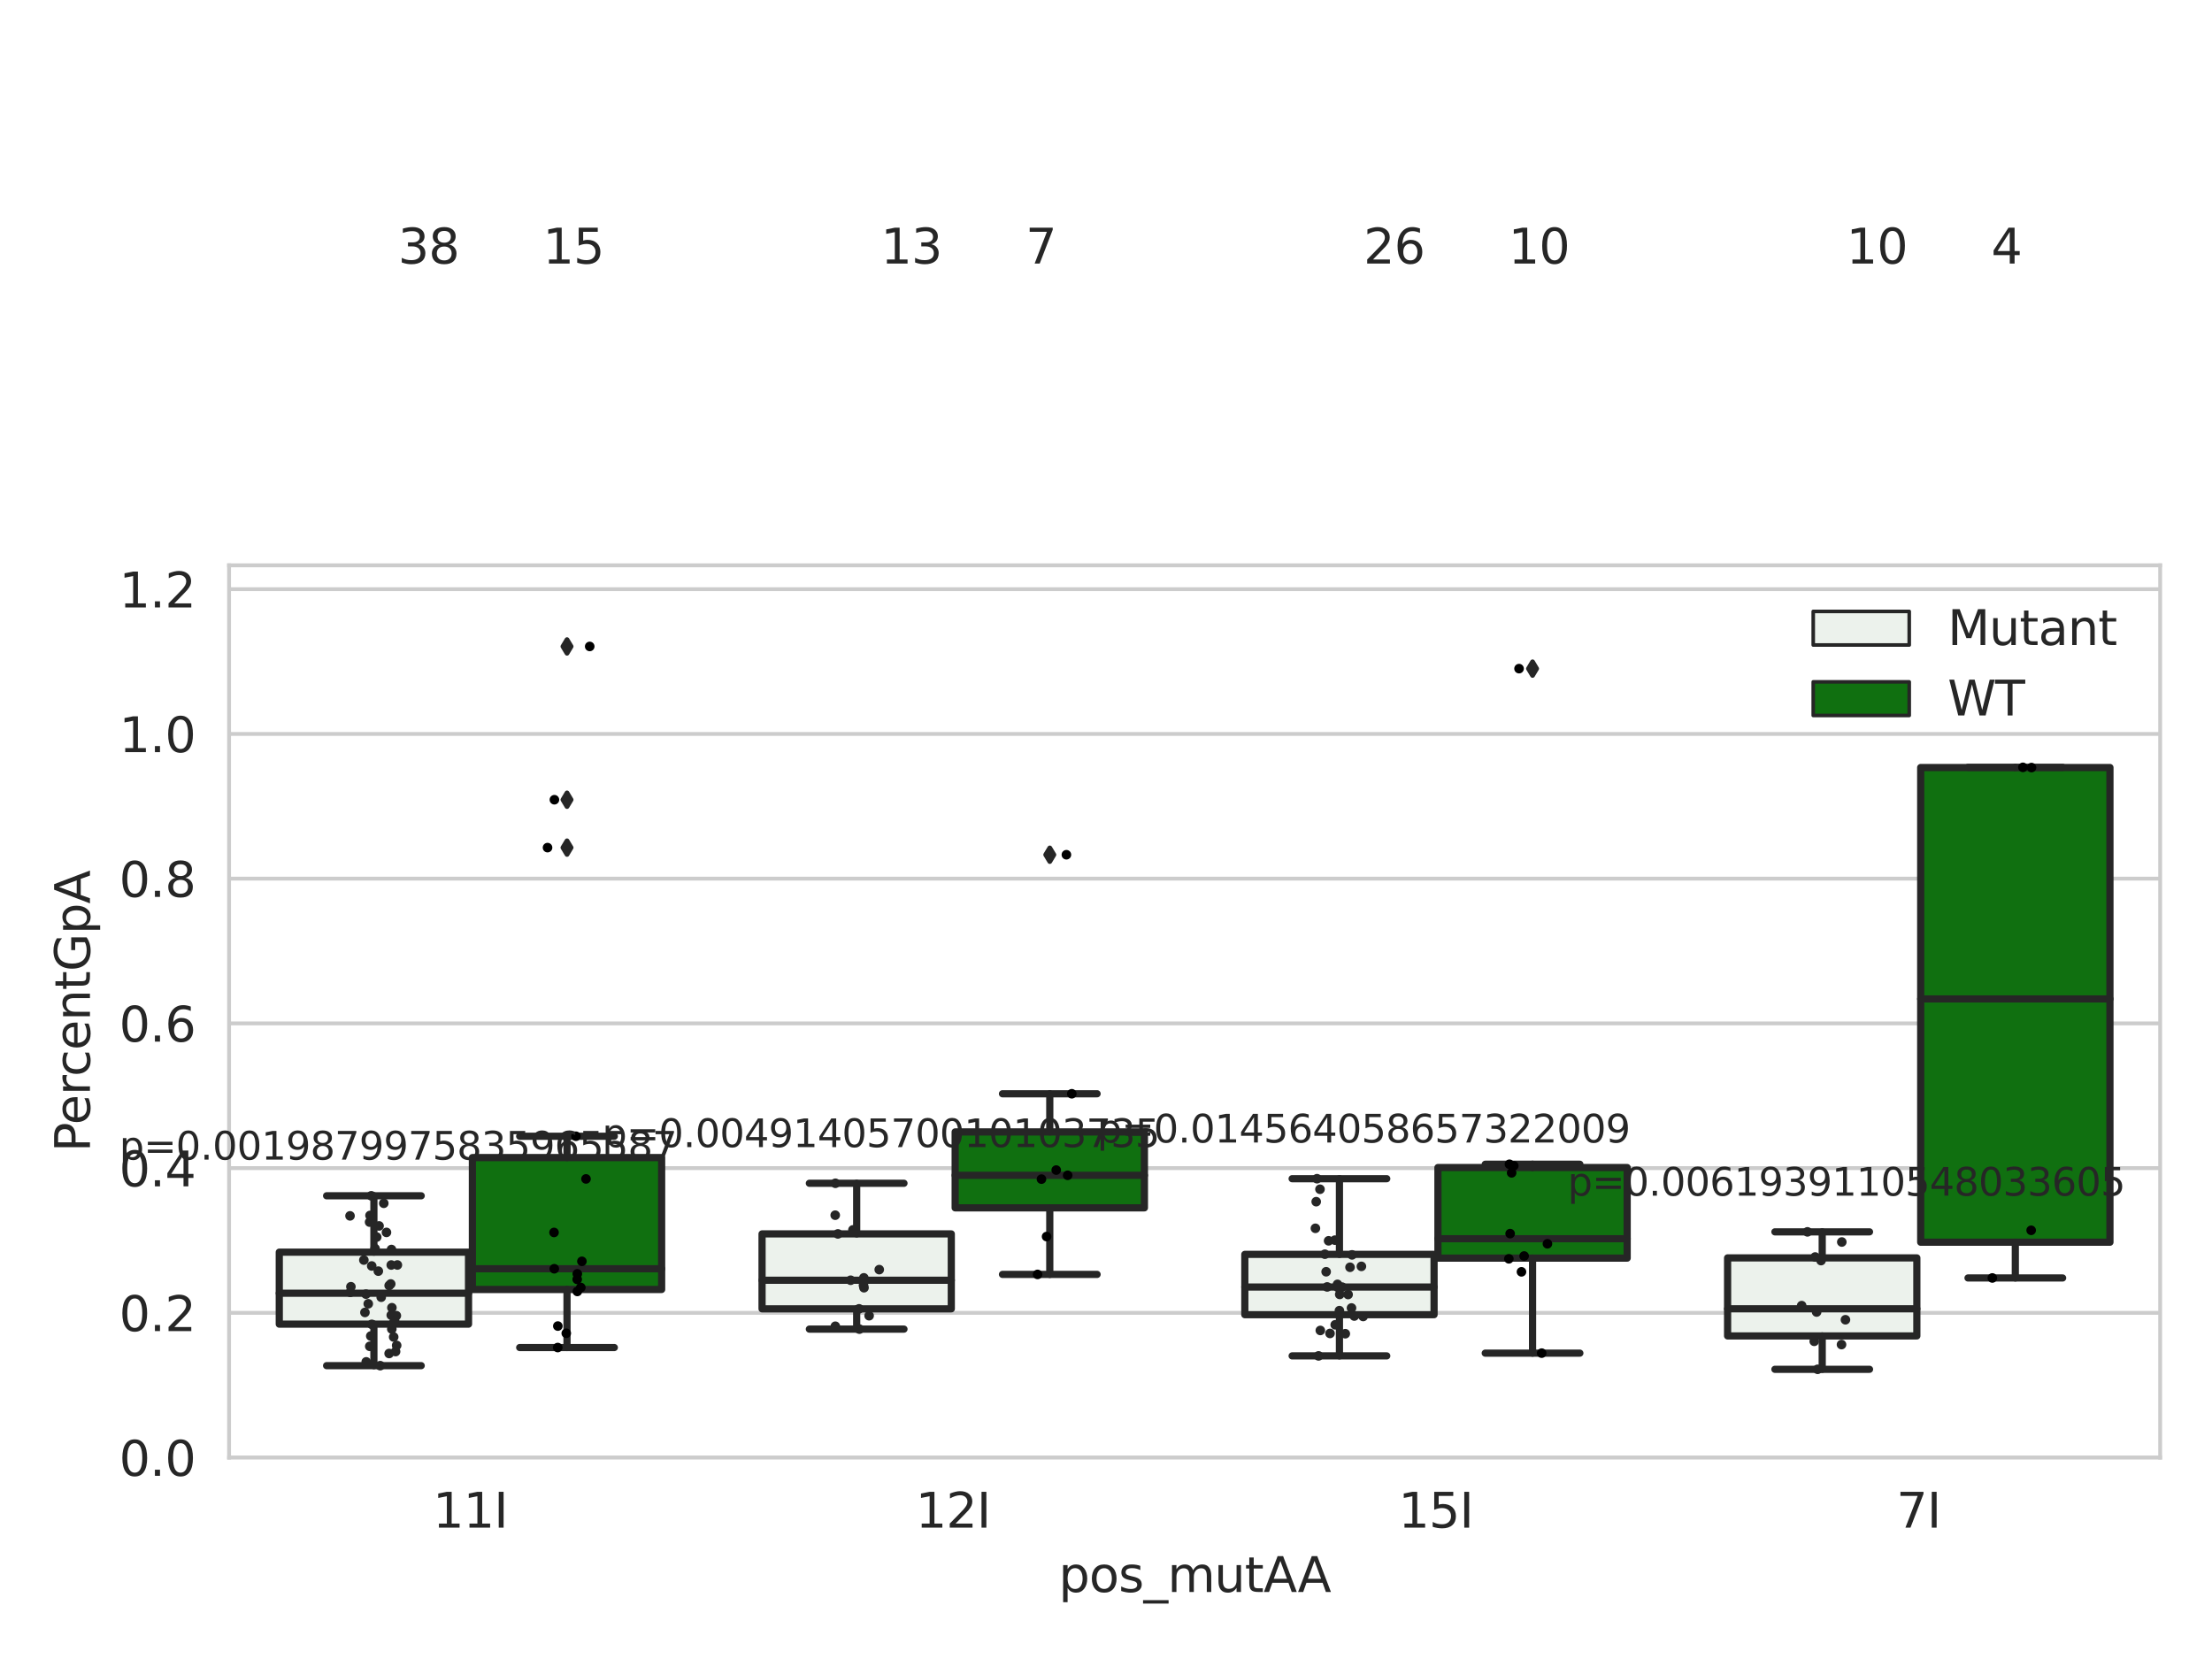 <?xml version="1.0" encoding="utf-8" standalone="no"?>
<!DOCTYPE svg PUBLIC "-//W3C//DTD SVG 1.1//EN"
  "http://www.w3.org/Graphics/SVG/1.1/DTD/svg11.dtd">
<svg xmlns:xlink="http://www.w3.org/1999/xlink" width="460.8pt" height="345.6pt" viewBox="0 0 460.8 345.6" xmlns="http://www.w3.org/2000/svg" version="1.1">
 <defs>
  <style type="text/css">*{stroke-linejoin: round; stroke-linecap: butt}</style>
 </defs>
 <g id="figure_1">
  <g id="patch_1">
   <path d="M 0 345.6 
L 460.8 345.6 
L 460.8 0 
L 0 0 
z
" style="fill: #ffffff"/>
  </g>
  <g id="axes_1">
   <g id="patch_2">
    <path d="M 47.72 303.64 
L 450 303.64 
L 450 117.769 
L 47.72 117.769 
z
" style="fill: #ffffff"/>
   </g>
   <g id="matplotlib.axis_1">
    <g id="xtick_1">
     <g id="text_1">
      <!-- 11I -->
      <g style="fill: #262626" transform="translate(90.168 318.238)scale(0.1 -0.1)">
       <defs>
        <path id="DejaVuSans-31" d="M 794 531 
L 1825 531 
L 1825 4091 
L 703 3866 
L 703 4441 
L 1819 4666 
L 2450 4666 
L 2450 531 
L 3481 531 
L 3481 0 
L 794 0 
L 794 531 
z
" transform="scale(0.016)"/>
        <path id="DejaVuSans-49" d="M 628 4666 
L 1259 4666 
L 1259 0 
L 628 0 
L 628 4666 
z
" transform="scale(0.016)"/>
       </defs>
       <use xlink:href="#DejaVuSans-31"/>
       <use xlink:href="#DejaVuSans-31" x="63.623"/>
       <use xlink:href="#DejaVuSans-49" x="127.246"/>
      </g>
     </g>
    </g>
    <g id="xtick_2">
     <g id="text_2">
      <!-- 12I -->
      <g style="fill: #262626" transform="translate(190.738 318.238)scale(0.1 -0.1)">
       <defs>
        <path id="DejaVuSans-32" d="M 1228 531 
L 3431 531 
L 3431 0 
L 469 0 
L 469 531 
Q 828 903 1448 1529 
Q 2069 2156 2228 2338 
Q 2531 2678 2651 2914 
Q 2772 3150 2772 3378 
Q 2772 3750 2511 3984 
Q 2250 4219 1831 4219 
Q 1534 4219 1204 4116 
Q 875 4013 500 3803 
L 500 4441 
Q 881 4594 1212 4672 
Q 1544 4750 1819 4750 
Q 2544 4750 2975 4387 
Q 3406 4025 3406 3419 
Q 3406 3131 3298 2873 
Q 3191 2616 2906 2266 
Q 2828 2175 2409 1742 
Q 1991 1309 1228 531 
z
" transform="scale(0.016)"/>
       </defs>
       <use xlink:href="#DejaVuSans-31"/>
       <use xlink:href="#DejaVuSans-32" x="63.623"/>
       <use xlink:href="#DejaVuSans-49" x="127.246"/>
      </g>
     </g>
    </g>
    <g id="xtick_3">
     <g id="text_3">
      <!-- 15I -->
      <g style="fill: #262626" transform="translate(291.308 318.238)scale(0.1 -0.1)">
       <defs>
        <path id="DejaVuSans-35" d="M 691 4666 
L 3169 4666 
L 3169 4134 
L 1269 4134 
L 1269 2991 
Q 1406 3038 1543 3061 
Q 1681 3084 1819 3084 
Q 2600 3084 3056 2656 
Q 3513 2228 3513 1497 
Q 3513 744 3044 326 
Q 2575 -91 1722 -91 
Q 1428 -91 1123 -41 
Q 819 9 494 109 
L 494 744 
Q 775 591 1075 516 
Q 1375 441 1709 441 
Q 2250 441 2565 725 
Q 2881 1009 2881 1497 
Q 2881 1984 2565 2268 
Q 2250 2553 1709 2553 
Q 1456 2553 1204 2497 
Q 953 2441 691 2322 
L 691 4666 
z
" transform="scale(0.016)"/>
       </defs>
       <use xlink:href="#DejaVuSans-31"/>
       <use xlink:href="#DejaVuSans-35" x="63.623"/>
       <use xlink:href="#DejaVuSans-49" x="127.246"/>
      </g>
     </g>
    </g>
    <g id="xtick_4">
     <g id="text_4">
      <!-- 7I -->
      <g style="fill: #262626" transform="translate(395.059 318.238)scale(0.1 -0.1)">
       <defs>
        <path id="DejaVuSans-37" d="M 525 4666 
L 3525 4666 
L 3525 4397 
L 1831 0 
L 1172 0 
L 2766 4134 
L 525 4134 
L 525 4666 
z
" transform="scale(0.016)"/>
       </defs>
       <use xlink:href="#DejaVuSans-37"/>
       <use xlink:href="#DejaVuSans-49" x="63.623"/>
      </g>
     </g>
    </g>
    <g id="text_5">
     <!-- pos_mutAA -->
     <g style="fill: #262626" transform="translate(220.544 331.638)scale(0.1 -0.1)">
      <defs>
       <path id="DejaVuSans-70" d="M 1159 525 
L 1159 -1331 
L 581 -1331 
L 581 3500 
L 1159 3500 
L 1159 2969 
Q 1341 3281 1617 3432 
Q 1894 3584 2278 3584 
Q 2916 3584 3314 3078 
Q 3713 2572 3713 1747 
Q 3713 922 3314 415 
Q 2916 -91 2278 -91 
Q 1894 -91 1617 61 
Q 1341 213 1159 525 
z
M 3116 1747 
Q 3116 2381 2855 2742 
Q 2594 3103 2138 3103 
Q 1681 3103 1420 2742 
Q 1159 2381 1159 1747 
Q 1159 1113 1420 752 
Q 1681 391 2138 391 
Q 2594 391 2855 752 
Q 3116 1113 3116 1747 
z
" transform="scale(0.016)"/>
       <path id="DejaVuSans-6f" d="M 1959 3097 
Q 1497 3097 1228 2736 
Q 959 2375 959 1747 
Q 959 1119 1226 758 
Q 1494 397 1959 397 
Q 2419 397 2687 759 
Q 2956 1122 2956 1747 
Q 2956 2369 2687 2733 
Q 2419 3097 1959 3097 
z
M 1959 3584 
Q 2709 3584 3137 3096 
Q 3566 2609 3566 1747 
Q 3566 888 3137 398 
Q 2709 -91 1959 -91 
Q 1206 -91 779 398 
Q 353 888 353 1747 
Q 353 2609 779 3096 
Q 1206 3584 1959 3584 
z
" transform="scale(0.016)"/>
       <path id="DejaVuSans-73" d="M 2834 3397 
L 2834 2853 
Q 2591 2978 2328 3040 
Q 2066 3103 1784 3103 
Q 1356 3103 1142 2972 
Q 928 2841 928 2578 
Q 928 2378 1081 2264 
Q 1234 2150 1697 2047 
L 1894 2003 
Q 2506 1872 2764 1633 
Q 3022 1394 3022 966 
Q 3022 478 2636 193 
Q 2250 -91 1575 -91 
Q 1294 -91 989 -36 
Q 684 19 347 128 
L 347 722 
Q 666 556 975 473 
Q 1284 391 1588 391 
Q 1994 391 2212 530 
Q 2431 669 2431 922 
Q 2431 1156 2273 1281 
Q 2116 1406 1581 1522 
L 1381 1569 
Q 847 1681 609 1914 
Q 372 2147 372 2553 
Q 372 3047 722 3315 
Q 1072 3584 1716 3584 
Q 2034 3584 2315 3537 
Q 2597 3491 2834 3397 
z
" transform="scale(0.016)"/>
       <path id="DejaVuSans-5f" d="M 3263 -1063 
L 3263 -1509 
L -63 -1509 
L -63 -1063 
L 3263 -1063 
z
" transform="scale(0.016)"/>
       <path id="DejaVuSans-6d" d="M 3328 2828 
Q 3544 3216 3844 3400 
Q 4144 3584 4550 3584 
Q 5097 3584 5394 3201 
Q 5691 2819 5691 2113 
L 5691 0 
L 5113 0 
L 5113 2094 
Q 5113 2597 4934 2840 
Q 4756 3084 4391 3084 
Q 3944 3084 3684 2787 
Q 3425 2491 3425 1978 
L 3425 0 
L 2847 0 
L 2847 2094 
Q 2847 2600 2669 2842 
Q 2491 3084 2119 3084 
Q 1678 3084 1418 2786 
Q 1159 2488 1159 1978 
L 1159 0 
L 581 0 
L 581 3500 
L 1159 3500 
L 1159 2956 
Q 1356 3278 1631 3431 
Q 1906 3584 2284 3584 
Q 2666 3584 2933 3390 
Q 3200 3197 3328 2828 
z
" transform="scale(0.016)"/>
       <path id="DejaVuSans-75" d="M 544 1381 
L 544 3500 
L 1119 3500 
L 1119 1403 
Q 1119 906 1312 657 
Q 1506 409 1894 409 
Q 2359 409 2629 706 
Q 2900 1003 2900 1516 
L 2900 3500 
L 3475 3500 
L 3475 0 
L 2900 0 
L 2900 538 
Q 2691 219 2414 64 
Q 2138 -91 1772 -91 
Q 1169 -91 856 284 
Q 544 659 544 1381 
z
M 1991 3584 
L 1991 3584 
z
" transform="scale(0.016)"/>
       <path id="DejaVuSans-74" d="M 1172 4494 
L 1172 3500 
L 2356 3500 
L 2356 3053 
L 1172 3053 
L 1172 1153 
Q 1172 725 1289 603 
Q 1406 481 1766 481 
L 2356 481 
L 2356 0 
L 1766 0 
Q 1100 0 847 248 
Q 594 497 594 1153 
L 594 3053 
L 172 3053 
L 172 3500 
L 594 3500 
L 594 4494 
L 1172 4494 
z
" transform="scale(0.016)"/>
       <path id="DejaVuSans-41" d="M 2188 4044 
L 1331 1722 
L 3047 1722 
L 2188 4044 
z
M 1831 4666 
L 2547 4666 
L 4325 0 
L 3669 0 
L 3244 1197 
L 1141 1197 
L 716 0 
L 50 0 
L 1831 4666 
z
" transform="scale(0.016)"/>
      </defs>
      <use xlink:href="#DejaVuSans-70"/>
      <use xlink:href="#DejaVuSans-6f" x="63.477"/>
      <use xlink:href="#DejaVuSans-73" x="124.658"/>
      <use xlink:href="#DejaVuSans-5f" x="176.758"/>
      <use xlink:href="#DejaVuSans-6d" x="226.758"/>
      <use xlink:href="#DejaVuSans-75" x="324.17"/>
      <use xlink:href="#DejaVuSans-74" x="387.549"/>
      <use xlink:href="#DejaVuSans-41" x="426.758"/>
      <use xlink:href="#DejaVuSans-41" x="497.916"/>
     </g>
    </g>
   </g>
   <g id="matplotlib.axis_2">
    <g id="ytick_1">
     <g id="line2d_1">
      <path d="M 47.72 303.64 
L 450 303.64 
" clip-path="url(#p5b715abd82)" style="fill: none; stroke: #cccccc; stroke-width: 0.8; stroke-linecap: round"/>
     </g>
     <g id="text_6">
      <!-- 0.0 -->
      <g style="fill: #262626" transform="translate(24.817 307.439)scale(0.1 -0.1)">
       <defs>
        <path id="DejaVuSans-30" d="M 2034 4250 
Q 1547 4250 1301 3770 
Q 1056 3291 1056 2328 
Q 1056 1369 1301 889 
Q 1547 409 2034 409 
Q 2525 409 2770 889 
Q 3016 1369 3016 2328 
Q 3016 3291 2770 3770 
Q 2525 4250 2034 4250 
z
M 2034 4750 
Q 2819 4750 3233 4129 
Q 3647 3509 3647 2328 
Q 3647 1150 3233 529 
Q 2819 -91 2034 -91 
Q 1250 -91 836 529 
Q 422 1150 422 2328 
Q 422 3509 836 4129 
Q 1250 4750 2034 4750 
z
" transform="scale(0.016)"/>
        <path id="DejaVuSans-2e" d="M 684 794 
L 1344 794 
L 1344 0 
L 684 0 
L 684 794 
z
" transform="scale(0.016)"/>
       </defs>
       <use xlink:href="#DejaVuSans-30"/>
       <use xlink:href="#DejaVuSans-2e" x="63.623"/>
       <use xlink:href="#DejaVuSans-30" x="95.41"/>
      </g>
     </g>
    </g>
    <g id="ytick_2">
     <g id="line2d_2">
      <path d="M 47.72 273.49 
L 450 273.49 
" clip-path="url(#p5b715abd82)" style="fill: none; stroke: #cccccc; stroke-width: 0.8; stroke-linecap: round"/>
     </g>
     <g id="text_7">
      <!-- 0.2 -->
      <g style="fill: #262626" transform="translate(24.817 277.289)scale(0.1 -0.1)">
       <use xlink:href="#DejaVuSans-30"/>
       <use xlink:href="#DejaVuSans-2e" x="63.623"/>
       <use xlink:href="#DejaVuSans-32" x="95.41"/>
      </g>
     </g>
    </g>
    <g id="ytick_3">
     <g id="line2d_3">
      <path d="M 47.72 243.34 
L 450 243.34 
" clip-path="url(#p5b715abd82)" style="fill: none; stroke: #cccccc; stroke-width: 0.8; stroke-linecap: round"/>
     </g>
     <g id="text_8">
      <!-- 0.4 -->
      <g style="fill: #262626" transform="translate(24.817 247.139)scale(0.1 -0.1)">
       <defs>
        <path id="DejaVuSans-34" d="M 2419 4116 
L 825 1625 
L 2419 1625 
L 2419 4116 
z
M 2253 4666 
L 3047 4666 
L 3047 1625 
L 3713 1625 
L 3713 1100 
L 3047 1100 
L 3047 0 
L 2419 0 
L 2419 1100 
L 313 1100 
L 313 1709 
L 2253 4666 
z
" transform="scale(0.016)"/>
       </defs>
       <use xlink:href="#DejaVuSans-30"/>
       <use xlink:href="#DejaVuSans-2e" x="63.623"/>
       <use xlink:href="#DejaVuSans-34" x="95.41"/>
      </g>
     </g>
    </g>
    <g id="ytick_4">
     <g id="line2d_4">
      <path d="M 47.72 213.189 
L 450 213.189 
" clip-path="url(#p5b715abd82)" style="fill: none; stroke: #cccccc; stroke-width: 0.8; stroke-linecap: round"/>
     </g>
     <g id="text_9">
      <!-- 0.6 -->
      <g style="fill: #262626" transform="translate(24.817 216.989)scale(0.1 -0.1)">
       <defs>
        <path id="DejaVuSans-36" d="M 2113 2584 
Q 1688 2584 1439 2293 
Q 1191 2003 1191 1497 
Q 1191 994 1439 701 
Q 1688 409 2113 409 
Q 2538 409 2786 701 
Q 3034 994 3034 1497 
Q 3034 2003 2786 2293 
Q 2538 2584 2113 2584 
z
M 3366 4563 
L 3366 3988 
Q 3128 4100 2886 4159 
Q 2644 4219 2406 4219 
Q 1781 4219 1451 3797 
Q 1122 3375 1075 2522 
Q 1259 2794 1537 2939 
Q 1816 3084 2150 3084 
Q 2853 3084 3261 2657 
Q 3669 2231 3669 1497 
Q 3669 778 3244 343 
Q 2819 -91 2113 -91 
Q 1303 -91 875 529 
Q 447 1150 447 2328 
Q 447 3434 972 4092 
Q 1497 4750 2381 4750 
Q 2619 4750 2861 4703 
Q 3103 4656 3366 4563 
z
" transform="scale(0.016)"/>
       </defs>
       <use xlink:href="#DejaVuSans-30"/>
       <use xlink:href="#DejaVuSans-2e" x="63.623"/>
       <use xlink:href="#DejaVuSans-36" x="95.41"/>
      </g>
     </g>
    </g>
    <g id="ytick_5">
     <g id="line2d_5">
      <path d="M 47.72 183.039 
L 450 183.039 
" clip-path="url(#p5b715abd82)" style="fill: none; stroke: #cccccc; stroke-width: 0.8; stroke-linecap: round"/>
     </g>
     <g id="text_10">
      <!-- 0.8 -->
      <g style="fill: #262626" transform="translate(24.817 186.838)scale(0.1 -0.1)">
       <defs>
        <path id="DejaVuSans-38" d="M 2034 2216 
Q 1584 2216 1326 1975 
Q 1069 1734 1069 1313 
Q 1069 891 1326 650 
Q 1584 409 2034 409 
Q 2484 409 2743 651 
Q 3003 894 3003 1313 
Q 3003 1734 2745 1975 
Q 2488 2216 2034 2216 
z
M 1403 2484 
Q 997 2584 770 2862 
Q 544 3141 544 3541 
Q 544 4100 942 4425 
Q 1341 4750 2034 4750 
Q 2731 4750 3128 4425 
Q 3525 4100 3525 3541 
Q 3525 3141 3298 2862 
Q 3072 2584 2669 2484 
Q 3125 2378 3379 2068 
Q 3634 1759 3634 1313 
Q 3634 634 3220 271 
Q 2806 -91 2034 -91 
Q 1263 -91 848 271 
Q 434 634 434 1313 
Q 434 1759 690 2068 
Q 947 2378 1403 2484 
z
M 1172 3481 
Q 1172 3119 1398 2916 
Q 1625 2713 2034 2713 
Q 2441 2713 2670 2916 
Q 2900 3119 2900 3481 
Q 2900 3844 2670 4047 
Q 2441 4250 2034 4250 
Q 1625 4250 1398 4047 
Q 1172 3844 1172 3481 
z
" transform="scale(0.016)"/>
       </defs>
       <use xlink:href="#DejaVuSans-30"/>
       <use xlink:href="#DejaVuSans-2e" x="63.623"/>
       <use xlink:href="#DejaVuSans-38" x="95.41"/>
      </g>
     </g>
    </g>
    <g id="ytick_6">
     <g id="line2d_6">
      <path d="M 47.72 152.889 
L 450 152.889 
" clip-path="url(#p5b715abd82)" style="fill: none; stroke: #cccccc; stroke-width: 0.8; stroke-linecap: round"/>
     </g>
     <g id="text_11">
      <!-- 1.0 -->
      <g style="fill: #262626" transform="translate(24.817 156.688)scale(0.1 -0.1)">
       <use xlink:href="#DejaVuSans-31"/>
       <use xlink:href="#DejaVuSans-2e" x="63.623"/>
       <use xlink:href="#DejaVuSans-30" x="95.41"/>
      </g>
     </g>
    </g>
    <g id="ytick_7">
     <g id="line2d_7">
      <path d="M 47.72 122.739 
L 450 122.739 
" clip-path="url(#p5b715abd82)" style="fill: none; stroke: #cccccc; stroke-width: 0.8; stroke-linecap: round"/>
     </g>
     <g id="text_12">
      <!-- 1.2 -->
      <g style="fill: #262626" transform="translate(24.817 126.538)scale(0.1 -0.1)">
       <use xlink:href="#DejaVuSans-31"/>
       <use xlink:href="#DejaVuSans-2e" x="63.623"/>
       <use xlink:href="#DejaVuSans-32" x="95.41"/>
      </g>
     </g>
    </g>
    <g id="text_13">
     <!-- PercentGpA -->
     <g style="fill: #262626" transform="translate(18.737 239.981)rotate(-90)scale(0.1 -0.1)">
      <defs>
       <path id="DejaVuSans-50" d="M 1259 4147 
L 1259 2394 
L 2053 2394 
Q 2494 2394 2734 2622 
Q 2975 2850 2975 3272 
Q 2975 3691 2734 3919 
Q 2494 4147 2053 4147 
L 1259 4147 
z
M 628 4666 
L 2053 4666 
Q 2838 4666 3239 4311 
Q 3641 3956 3641 3272 
Q 3641 2581 3239 2228 
Q 2838 1875 2053 1875 
L 1259 1875 
L 1259 0 
L 628 0 
L 628 4666 
z
" transform="scale(0.016)"/>
       <path id="DejaVuSans-65" d="M 3597 1894 
L 3597 1613 
L 953 1613 
Q 991 1019 1311 708 
Q 1631 397 2203 397 
Q 2534 397 2845 478 
Q 3156 559 3463 722 
L 3463 178 
Q 3153 47 2828 -22 
Q 2503 -91 2169 -91 
Q 1331 -91 842 396 
Q 353 884 353 1716 
Q 353 2575 817 3079 
Q 1281 3584 2069 3584 
Q 2775 3584 3186 3129 
Q 3597 2675 3597 1894 
z
M 3022 2063 
Q 3016 2534 2758 2815 
Q 2500 3097 2075 3097 
Q 1594 3097 1305 2825 
Q 1016 2553 972 2059 
L 3022 2063 
z
" transform="scale(0.016)"/>
       <path id="DejaVuSans-72" d="M 2631 2963 
Q 2534 3019 2420 3045 
Q 2306 3072 2169 3072 
Q 1681 3072 1420 2755 
Q 1159 2438 1159 1844 
L 1159 0 
L 581 0 
L 581 3500 
L 1159 3500 
L 1159 2956 
Q 1341 3275 1631 3429 
Q 1922 3584 2338 3584 
Q 2397 3584 2469 3576 
Q 2541 3569 2628 3553 
L 2631 2963 
z
" transform="scale(0.016)"/>
       <path id="DejaVuSans-63" d="M 3122 3366 
L 3122 2828 
Q 2878 2963 2633 3030 
Q 2388 3097 2138 3097 
Q 1578 3097 1268 2742 
Q 959 2388 959 1747 
Q 959 1106 1268 751 
Q 1578 397 2138 397 
Q 2388 397 2633 464 
Q 2878 531 3122 666 
L 3122 134 
Q 2881 22 2623 -34 
Q 2366 -91 2075 -91 
Q 1284 -91 818 406 
Q 353 903 353 1747 
Q 353 2603 823 3093 
Q 1294 3584 2113 3584 
Q 2378 3584 2631 3529 
Q 2884 3475 3122 3366 
z
" transform="scale(0.016)"/>
       <path id="DejaVuSans-6e" d="M 3513 2113 
L 3513 0 
L 2938 0 
L 2938 2094 
Q 2938 2591 2744 2837 
Q 2550 3084 2163 3084 
Q 1697 3084 1428 2787 
Q 1159 2491 1159 1978 
L 1159 0 
L 581 0 
L 581 3500 
L 1159 3500 
L 1159 2956 
Q 1366 3272 1645 3428 
Q 1925 3584 2291 3584 
Q 2894 3584 3203 3211 
Q 3513 2838 3513 2113 
z
" transform="scale(0.016)"/>
       <path id="DejaVuSans-47" d="M 3809 666 
L 3809 1919 
L 2778 1919 
L 2778 2438 
L 4434 2438 
L 4434 434 
Q 4069 175 3628 42 
Q 3188 -91 2688 -91 
Q 1594 -91 976 548 
Q 359 1188 359 2328 
Q 359 3472 976 4111 
Q 1594 4750 2688 4750 
Q 3144 4750 3555 4637 
Q 3966 4525 4313 4306 
L 4313 3634 
Q 3963 3931 3569 4081 
Q 3175 4231 2741 4231 
Q 1884 4231 1454 3753 
Q 1025 3275 1025 2328 
Q 1025 1384 1454 906 
Q 1884 428 2741 428 
Q 3075 428 3337 486 
Q 3600 544 3809 666 
z
" transform="scale(0.016)"/>
      </defs>
      <use xlink:href="#DejaVuSans-50"/>
      <use xlink:href="#DejaVuSans-65" x="56.678"/>
      <use xlink:href="#DejaVuSans-72" x="118.201"/>
      <use xlink:href="#DejaVuSans-63" x="157.064"/>
      <use xlink:href="#DejaVuSans-65" x="212.045"/>
      <use xlink:href="#DejaVuSans-6e" x="273.568"/>
      <use xlink:href="#DejaVuSans-74" x="336.947"/>
      <use xlink:href="#DejaVuSans-47" x="376.156"/>
      <use xlink:href="#DejaVuSans-70" x="453.646"/>
      <use xlink:href="#DejaVuSans-41" x="517.123"/>
     </g>
    </g>
   </g>
   <g id="patch_3">
    <path d="M 58.179 275.844 
L 97.603 275.844 
L 97.603 260.846 
L 58.179 260.846 
L 58.179 275.844 
z
" clip-path="url(#p5b715abd82)" style="fill: #ecf2ec; stroke: #262626; stroke-width: 1.5; stroke-linejoin: miter"/>
   </g>
   <g id="patch_4">
    <path d="M 98.407 268.622 
L 137.831 268.622 
L 137.831 241.145 
L 98.407 241.145 
L 98.407 268.622 
z
" clip-path="url(#p5b715abd82)" style="fill: #107010; stroke: #262626; stroke-width: 1.5; stroke-linejoin: miter"/>
   </g>
   <g id="patch_5">
    <path d="M 158.749 272.654 
L 198.173 272.654 
L 198.173 257.045 
L 158.749 257.045 
L 158.749 272.654 
z
" clip-path="url(#p5b715abd82)" style="fill: #ecf2ec; stroke: #262626; stroke-width: 1.5; stroke-linejoin: miter"/>
   </g>
   <g id="patch_6">
    <path d="M 198.977 251.616 
L 238.401 251.616 
L 238.401 235.8 
L 198.977 235.8 
L 198.977 251.616 
z
" clip-path="url(#p5b715abd82)" style="fill: #107010; stroke: #262626; stroke-width: 1.5; stroke-linejoin: miter"/>
   </g>
   <g id="patch_7">
    <path d="M 259.319 273.872 
L 298.743 273.872 
L 298.743 261.308 
L 259.319 261.308 
L 259.319 273.872 
z
" clip-path="url(#p5b715abd82)" style="fill: #ecf2ec; stroke: #262626; stroke-width: 1.5; stroke-linejoin: miter"/>
   </g>
   <g id="patch_8">
    <path d="M 299.547 262.087 
L 338.971 262.087 
L 338.971 243.219 
L 299.547 243.219 
L 299.547 262.087 
z
" clip-path="url(#p5b715abd82)" style="fill: #107010; stroke: #262626; stroke-width: 1.5; stroke-linejoin: miter"/>
   </g>
   <g id="patch_9">
    <path d="M 359.889 278.296 
L 399.313 278.296 
L 399.313 262.042 
L 359.889 262.042 
L 359.889 278.296 
z
" clip-path="url(#p5b715abd82)" style="fill: #ecf2ec; stroke: #262626; stroke-width: 1.5; stroke-linejoin: miter"/>
   </g>
   <g id="patch_10">
    <path d="M 400.117 258.777 
L 439.541 258.777 
L 439.541 159.887 
L 400.117 159.887 
L 400.117 258.777 
z
" clip-path="url(#p5b715abd82)" style="fill: #107010; stroke: #262626; stroke-width: 1.5; stroke-linejoin: miter"/>
   </g>
   <g id="patch_11">
    <path d="M 98.005 303.64 
L 98.005 303.64 
L 98.005 303.64 
L 98.005 303.64 
z
" clip-path="url(#p5b715abd82)" style="fill: #ecf2ec; stroke: #262626; stroke-width: 0.75; stroke-linejoin: miter"/>
   </g>
   <g id="patch_12">
    <path d="M 98.005 303.64 
L 98.005 303.64 
L 98.005 303.64 
L 98.005 303.64 
z
" clip-path="url(#p5b715abd82)" style="fill: #107010; stroke: #262626; stroke-width: 0.75; stroke-linejoin: miter"/>
   </g>
   <g id="PathCollection_1"/>
   <g id="PathCollection_2"/>
   <g id="line2d_8">
    <path d="M 77.891 275.844 
L 77.891 284.49 
" clip-path="url(#p5b715abd82)" style="fill: none; stroke: #262626; stroke-width: 1.5; stroke-linecap: round"/>
   </g>
   <g id="line2d_9">
    <path d="M 77.891 260.846 
L 77.891 249.105 
" clip-path="url(#p5b715abd82)" style="fill: none; stroke: #262626; stroke-width: 1.5; stroke-linecap: round"/>
   </g>
   <g id="line2d_10">
    <path d="M 68.035 284.49 
L 87.747 284.49 
" clip-path="url(#p5b715abd82)" style="fill: none; stroke: #262626; stroke-width: 1.5; stroke-linecap: round"/>
   </g>
   <g id="line2d_11">
    <path d="M 68.035 249.105 
L 87.747 249.105 
" clip-path="url(#p5b715abd82)" style="fill: none; stroke: #262626; stroke-width: 1.5; stroke-linecap: round"/>
   </g>
   <g id="line2d_12"/>
   <g id="line2d_13">
    <path d="M 118.119 268.622 
L 118.119 280.717 
" clip-path="url(#p5b715abd82)" style="fill: none; stroke: #262626; stroke-width: 1.5; stroke-linecap: round"/>
   </g>
   <g id="line2d_14">
    <path d="M 118.119 241.145 
L 118.119 236.7 
" clip-path="url(#p5b715abd82)" style="fill: none; stroke: #262626; stroke-width: 1.5; stroke-linecap: round"/>
   </g>
   <g id="line2d_15">
    <path d="M 108.263 280.717 
L 127.975 280.717 
" clip-path="url(#p5b715abd82)" style="fill: none; stroke: #262626; stroke-width: 1.5; stroke-linecap: round"/>
   </g>
   <g id="line2d_16">
    <path d="M 108.263 236.7 
L 127.975 236.7 
" clip-path="url(#p5b715abd82)" style="fill: none; stroke: #262626; stroke-width: 1.5; stroke-linecap: round"/>
   </g>
   <g id="line2d_17">
    <defs>
     <path id="ma908e74b91" d="M -0 1.414 
L 0.849 0 
L 0 -1.414 
L -0.849 -0 
z
" style="stroke: #262626; stroke-linejoin: miter"/>
    </defs>
    <g clip-path="url(#p5b715abd82)">
     <use xlink:href="#ma908e74b91" x="118.119" y="176.574" style="fill: #262626; stroke: #262626; stroke-linejoin: miter"/>
     <use xlink:href="#ma908e74b91" x="118.119" y="166.598" style="fill: #262626; stroke: #262626; stroke-linejoin: miter"/>
     <use xlink:href="#ma908e74b91" x="118.119" y="134.666" style="fill: #262626; stroke: #262626; stroke-linejoin: miter"/>
    </g>
   </g>
   <g id="line2d_18">
    <path d="M 178.461 272.654 
L 178.461 276.879 
" clip-path="url(#p5b715abd82)" style="fill: none; stroke: #262626; stroke-width: 1.5; stroke-linecap: round"/>
   </g>
   <g id="line2d_19">
    <path d="M 178.461 257.045 
L 178.461 246.498 
" clip-path="url(#p5b715abd82)" style="fill: none; stroke: #262626; stroke-width: 1.5; stroke-linecap: round"/>
   </g>
   <g id="line2d_20">
    <path d="M 168.605 276.879 
L 188.317 276.879 
" clip-path="url(#p5b715abd82)" style="fill: none; stroke: #262626; stroke-width: 1.5; stroke-linecap: round"/>
   </g>
   <g id="line2d_21">
    <path d="M 168.605 246.498 
L 188.317 246.498 
" clip-path="url(#p5b715abd82)" style="fill: none; stroke: #262626; stroke-width: 1.5; stroke-linecap: round"/>
   </g>
   <g id="line2d_22"/>
   <g id="line2d_23">
    <path d="M 218.689 251.616 
L 218.689 265.483 
" clip-path="url(#p5b715abd82)" style="fill: none; stroke: #262626; stroke-width: 1.5; stroke-linecap: round"/>
   </g>
   <g id="line2d_24">
    <path d="M 218.689 235.8 
L 218.689 227.851 
" clip-path="url(#p5b715abd82)" style="fill: none; stroke: #262626; stroke-width: 1.5; stroke-linecap: round"/>
   </g>
   <g id="line2d_25">
    <path d="M 208.833 265.483 
L 228.545 265.483 
" clip-path="url(#p5b715abd82)" style="fill: none; stroke: #262626; stroke-width: 1.5; stroke-linecap: round"/>
   </g>
   <g id="line2d_26">
    <path d="M 208.833 227.851 
L 228.545 227.851 
" clip-path="url(#p5b715abd82)" style="fill: none; stroke: #262626; stroke-width: 1.5; stroke-linecap: round"/>
   </g>
   <g id="line2d_27">
    <g clip-path="url(#p5b715abd82)">
     <use xlink:href="#ma908e74b91" x="218.689" y="178.057" style="fill: #262626; stroke: #262626; stroke-linejoin: miter"/>
    </g>
   </g>
   <g id="line2d_28">
    <path d="M 279.031 273.872 
L 279.031 282.456 
" clip-path="url(#p5b715abd82)" style="fill: none; stroke: #262626; stroke-width: 1.5; stroke-linecap: round"/>
   </g>
   <g id="line2d_29">
    <path d="M 279.031 261.308 
L 279.031 245.546 
" clip-path="url(#p5b715abd82)" style="fill: none; stroke: #262626; stroke-width: 1.5; stroke-linecap: round"/>
   </g>
   <g id="line2d_30">
    <path d="M 269.175 282.456 
L 288.887 282.456 
" clip-path="url(#p5b715abd82)" style="fill: none; stroke: #262626; stroke-width: 1.5; stroke-linecap: round"/>
   </g>
   <g id="line2d_31">
    <path d="M 269.175 245.546 
L 288.887 245.546 
" clip-path="url(#p5b715abd82)" style="fill: none; stroke: #262626; stroke-width: 1.5; stroke-linecap: round"/>
   </g>
   <g id="line2d_32"/>
   <g id="line2d_33">
    <path d="M 319.259 262.087 
L 319.259 281.883 
" clip-path="url(#p5b715abd82)" style="fill: none; stroke: #262626; stroke-width: 1.5; stroke-linecap: round"/>
   </g>
   <g id="line2d_34">
    <path d="M 319.259 243.219 
L 319.259 242.535 
" clip-path="url(#p5b715abd82)" style="fill: none; stroke: #262626; stroke-width: 1.5; stroke-linecap: round"/>
   </g>
   <g id="line2d_35">
    <path d="M 309.403 281.883 
L 329.115 281.883 
" clip-path="url(#p5b715abd82)" style="fill: none; stroke: #262626; stroke-width: 1.5; stroke-linecap: round"/>
   </g>
   <g id="line2d_36">
    <path d="M 309.403 242.535 
L 329.115 242.535 
" clip-path="url(#p5b715abd82)" style="fill: none; stroke: #262626; stroke-width: 1.5; stroke-linecap: round"/>
   </g>
   <g id="line2d_37">
    <g clip-path="url(#p5b715abd82)">
     <use xlink:href="#ma908e74b91" x="319.259" y="139.288" style="fill: #262626; stroke: #262626; stroke-linejoin: miter"/>
    </g>
   </g>
   <g id="line2d_38">
    <path d="M 379.601 278.296 
L 379.601 285.251 
" clip-path="url(#p5b715abd82)" style="fill: none; stroke: #262626; stroke-width: 1.5; stroke-linecap: round"/>
   </g>
   <g id="line2d_39">
    <path d="M 379.601 262.042 
L 379.601 256.617 
" clip-path="url(#p5b715abd82)" style="fill: none; stroke: #262626; stroke-width: 1.5; stroke-linecap: round"/>
   </g>
   <g id="line2d_40">
    <path d="M 369.745 285.251 
L 389.457 285.251 
" clip-path="url(#p5b715abd82)" style="fill: none; stroke: #262626; stroke-width: 1.5; stroke-linecap: round"/>
   </g>
   <g id="line2d_41">
    <path d="M 369.745 256.617 
L 389.457 256.617 
" clip-path="url(#p5b715abd82)" style="fill: none; stroke: #262626; stroke-width: 1.5; stroke-linecap: round"/>
   </g>
   <g id="line2d_42"/>
   <g id="line2d_43">
    <path d="M 419.829 258.777 
L 419.829 266.223 
" clip-path="url(#p5b715abd82)" style="fill: none; stroke: #262626; stroke-width: 1.5; stroke-linecap: round"/>
   </g>
   <g id="line2d_44">
    <path d="M 419.829 159.887 
L 419.829 159.852 
" clip-path="url(#p5b715abd82)" style="fill: none; stroke: #262626; stroke-width: 1.5; stroke-linecap: round"/>
   </g>
   <g id="line2d_45">
    <path d="M 409.973 266.223 
L 429.685 266.223 
" clip-path="url(#p5b715abd82)" style="fill: none; stroke: #262626; stroke-width: 1.5; stroke-linecap: round"/>
   </g>
   <g id="line2d_46">
    <path d="M 409.973 159.852 
L 429.685 159.852 
" clip-path="url(#p5b715abd82)" style="fill: none; stroke: #262626; stroke-width: 1.5; stroke-linecap: round"/>
   </g>
   <g id="line2d_47"/>
   <g id="line2d_48">
    <path d="M 58.179 269.402 
L 97.603 269.402 
" clip-path="url(#p5b715abd82)" style="fill: none; stroke: #262626; stroke-width: 1.5; stroke-linecap: round"/>
   </g>
   <g id="line2d_49">
    <path d="M 98.407 264.306 
L 137.831 264.306 
" clip-path="url(#p5b715abd82)" style="fill: none; stroke: #262626; stroke-width: 1.5; stroke-linecap: round"/>
   </g>
   <g id="line2d_50">
    <path d="M 158.749 266.698 
L 198.173 266.698 
" clip-path="url(#p5b715abd82)" style="fill: none; stroke: #262626; stroke-width: 1.5; stroke-linecap: round"/>
   </g>
   <g id="line2d_51">
    <path d="M 198.977 244.835 
L 238.401 244.835 
" clip-path="url(#p5b715abd82)" style="fill: none; stroke: #262626; stroke-width: 1.5; stroke-linecap: round"/>
   </g>
   <g id="line2d_52">
    <path d="M 259.319 268.11 
L 298.743 268.11 
" clip-path="url(#p5b715abd82)" style="fill: none; stroke: #262626; stroke-width: 1.5; stroke-linecap: round"/>
   </g>
   <g id="line2d_53">
    <path d="M 299.547 258.045 
L 338.971 258.045 
" clip-path="url(#p5b715abd82)" style="fill: none; stroke: #262626; stroke-width: 1.5; stroke-linecap: round"/>
   </g>
   <g id="line2d_54">
    <path d="M 359.889 272.65 
L 399.313 272.65 
" clip-path="url(#p5b715abd82)" style="fill: none; stroke: #262626; stroke-width: 1.5; stroke-linecap: round"/>
   </g>
   <g id="line2d_55">
    <path d="M 400.117 208.096 
L 439.541 208.096 
" clip-path="url(#p5b715abd82)" style="fill: none; stroke: #262626; stroke-width: 1.5; stroke-linecap: round"/>
   </g>
   <g id="patch_13">
    <path d="M 47.72 303.64 
L 47.72 117.769 
" style="fill: none; stroke: #cccccc; stroke-width: 0.8; stroke-linejoin: miter; stroke-linecap: square"/>
   </g>
   <g id="patch_14">
    <path d="M 450 303.64 
L 450 117.769 
" style="fill: none; stroke: #cccccc; stroke-width: 0.8; stroke-linejoin: miter; stroke-linecap: square"/>
   </g>
   <g id="patch_15">
    <path d="M 47.72 303.64 
L 450 303.64 
" style="fill: none; stroke: #cccccc; stroke-width: 0.8; stroke-linejoin: miter; stroke-linecap: square"/>
   </g>
   <g id="patch_16">
    <path d="M 47.72 117.769 
L 450 117.769 
" style="fill: none; stroke: #cccccc; stroke-width: 0.8; stroke-linejoin: miter; stroke-linecap: square"/>
   </g>
   <g id="PathCollection_3">
    <defs>
     <path id="C0_0_5f93c29c54" d="M 0 1 
C 0.265 1 0.52 0.895 0.707 0.707 
C 0.895 0.52 1 0.265 1 -0 
C 1 -0.265 0.895 -0.52 0.707 -0.707 
C 0.52 -0.895 0.265 -1 0 -1 
C -0.265 -1 -0.52 -0.895 -0.707 -0.707 
C -0.895 -0.52 -1 -0.265 -1 0 
C -1 0.265 -0.895 0.52 -0.707 0.707 
C -0.52 0.895 -0.265 1 0 1 
z
"/>
    </defs>
    <g clip-path="url(#p5b715abd82)">
     <use xlink:href="#C0_0_5f93c29c54" x="72.917" y="253.287" style="fill: #262626"/>
    </g>
    <g clip-path="url(#p5b715abd82)">
     <use xlink:href="#C0_0_5f93c29c54" x="78.966" y="255.381" style="fill: #262626"/>
    </g>
    <g clip-path="url(#p5b715abd82)">
     <use xlink:href="#C0_0_5f93c29c54" x="76.996" y="254.584" style="fill: #262626"/>
    </g>
    <g clip-path="url(#p5b715abd82)">
     <use xlink:href="#C0_0_5f93c29c54" x="76.243" y="269.591" style="fill: #262626"/>
    </g>
    <g clip-path="url(#p5b715abd82)">
     <use xlink:href="#C0_0_5f93c29c54" x="82.779" y="263.518" style="fill: #262626"/>
    </g>
    <g clip-path="url(#p5b715abd82)">
     <use xlink:href="#C0_0_5f93c29c54" x="77.436" y="263.724" style="fill: #262626"/>
    </g>
    <g clip-path="url(#p5b715abd82)">
     <use xlink:href="#C0_0_5f93c29c54" x="82.408" y="281.554" style="fill: #262626"/>
    </g>
    <g clip-path="url(#p5b715abd82)">
     <use xlink:href="#C0_0_5f93c29c54" x="78.812" y="264.802" style="fill: #262626"/>
    </g>
    <g clip-path="url(#p5b715abd82)">
     <use xlink:href="#C0_0_5f93c29c54" x="81.619" y="276.864" style="fill: #262626"/>
    </g>
    <g clip-path="url(#p5b715abd82)">
     <use xlink:href="#C0_0_5f93c29c54" x="82.566" y="274.077" style="fill: #262626"/>
    </g>
    <g clip-path="url(#p5b715abd82)">
     <use xlink:href="#C0_0_5f93c29c54" x="81.912" y="275.717" style="fill: #262626"/>
    </g>
    <g clip-path="url(#p5b715abd82)">
     <use xlink:href="#C0_0_5f93c29c54" x="81.509" y="273.974" style="fill: #262626"/>
    </g>
    <g clip-path="url(#p5b715abd82)">
     <use xlink:href="#C0_0_5f93c29c54" x="81.506" y="263.524" style="fill: #262626"/>
    </g>
    <g clip-path="url(#p5b715abd82)">
     <use xlink:href="#C0_0_5f93c29c54" x="77.029" y="280.464" style="fill: #262626"/>
    </g>
    <g clip-path="url(#p5b715abd82)">
     <use xlink:href="#C0_0_5f93c29c54" x="81.639" y="272.423" style="fill: #262626"/>
    </g>
    <g clip-path="url(#p5b715abd82)">
     <use xlink:href="#C0_0_5f93c29c54" x="73.099" y="268.047" style="fill: #262626"/>
    </g>
    <g clip-path="url(#p5b715abd82)">
     <use xlink:href="#C0_0_5f93c29c54" x="77.452" y="275.887" style="fill: #262626"/>
    </g>
    <g clip-path="url(#p5b715abd82)">
     <use xlink:href="#C0_0_5f93c29c54" x="72.976" y="269.212" style="fill: #262626"/>
    </g>
    <g clip-path="url(#p5b715abd82)">
     <use xlink:href="#C0_0_5f93c29c54" x="77.081" y="253.203" style="fill: #262626"/>
    </g>
    <g clip-path="url(#p5b715abd82)">
     <use xlink:href="#C0_0_5f93c29c54" x="82.196" y="275.12" style="fill: #262626"/>
    </g>
    <g clip-path="url(#p5b715abd82)">
     <use xlink:href="#C0_0_5f93c29c54" x="79.946" y="250.665" style="fill: #262626"/>
    </g>
    <g clip-path="url(#p5b715abd82)">
     <use xlink:href="#C0_0_5f93c29c54" x="80.509" y="256.731" style="fill: #262626"/>
    </g>
    <g clip-path="url(#p5b715abd82)">
     <use xlink:href="#C0_0_5f93c29c54" x="79.414" y="270.233" style="fill: #262626"/>
    </g>
    <g clip-path="url(#p5b715abd82)">
     <use xlink:href="#C0_0_5f93c29c54" x="82.01" y="278.523" style="fill: #262626"/>
    </g>
    <g clip-path="url(#p5b715abd82)">
     <use xlink:href="#C0_0_5f93c29c54" x="78.475" y="257.706" style="fill: #262626"/>
    </g>
    <g clip-path="url(#p5b715abd82)">
     <use xlink:href="#C0_0_5f93c29c54" x="75.799" y="262.493" style="fill: #262626"/>
    </g>
    <g clip-path="url(#p5b715abd82)">
     <use xlink:href="#C0_0_5f93c29c54" x="79.204" y="284.49" style="fill: #262626"/>
    </g>
    <g clip-path="url(#p5b715abd82)">
     <use xlink:href="#C0_0_5f93c29c54" x="81.395" y="267.473" style="fill: #262626"/>
    </g>
    <g clip-path="url(#p5b715abd82)">
     <use xlink:href="#C0_0_5f93c29c54" x="76.715" y="271.604" style="fill: #262626"/>
    </g>
    <g clip-path="url(#p5b715abd82)">
     <use xlink:href="#C0_0_5f93c29c54" x="81.064" y="281.958" style="fill: #262626"/>
    </g>
    <g clip-path="url(#p5b715abd82)">
     <use xlink:href="#C0_0_5f93c29c54" x="82.631" y="280.276" style="fill: #262626"/>
    </g>
    <g clip-path="url(#p5b715abd82)">
     <use xlink:href="#C0_0_5f93c29c54" x="77.241" y="278.319" style="fill: #262626"/>
    </g>
    <g clip-path="url(#p5b715abd82)">
     <use xlink:href="#C0_0_5f93c29c54" x="81.07" y="267.804" style="fill: #262626"/>
    </g>
    <g clip-path="url(#p5b715abd82)">
     <use xlink:href="#C0_0_5f93c29c54" x="81.552" y="260.297" style="fill: #262626"/>
    </g>
    <g clip-path="url(#p5b715abd82)">
     <use xlink:href="#C0_0_5f93c29c54" x="78.134" y="260.102" style="fill: #262626"/>
    </g>
    <g clip-path="url(#p5b715abd82)">
     <use xlink:href="#C0_0_5f93c29c54" x="76.293" y="283.7" style="fill: #262626"/>
    </g>
    <g clip-path="url(#p5b715abd82)">
     <use xlink:href="#C0_0_5f93c29c54" x="77.345" y="249.105" style="fill: #262626"/>
    </g>
    <g clip-path="url(#p5b715abd82)">
     <use xlink:href="#C0_0_5f93c29c54" x="76.025" y="273.405" style="fill: #262626"/>
    </g>
   </g>
   <g id="PathCollection_4">
    <defs>
     <path id="C1_0_91bea7b4b5" d="M 0 1 
C 0.265 1 0.52 0.895 0.707 0.707 
C 0.895 0.52 1 0.265 1 -0 
C 1 -0.265 0.895 -0.52 0.707 -0.707 
C 0.52 -0.895 0.265 -1 0 -1 
C -0.265 -1 -0.52 -0.895 -0.707 -0.707 
C -0.895 -0.52 -1 -0.265 -1 0 
C -1 0.265 -0.895 0.52 -0.707 0.707 
C -0.52 0.895 -0.265 1 0 1 
z
"/>
    </defs>
    <g clip-path="url(#p5b715abd82)">
     <use xlink:href="#C1_0_91bea7b4b5" x="120.266" y="265.361"/>
    </g>
    <g clip-path="url(#p5b715abd82)">
     <use xlink:href="#C1_0_91bea7b4b5" x="119.985" y="236.7"/>
    </g>
    <g clip-path="url(#p5b715abd82)">
     <use xlink:href="#C1_0_91bea7b4b5" x="120.271" y="269.032"/>
    </g>
    <g clip-path="url(#p5b715abd82)">
     <use xlink:href="#C1_0_91bea7b4b5" x="117.966" y="277.747"/>
    </g>
    <g clip-path="url(#p5b715abd82)">
     <use xlink:href="#C1_0_91bea7b4b5" x="122.075" y="245.591"/>
    </g>
    <g clip-path="url(#p5b715abd82)">
     <use xlink:href="#C1_0_91bea7b4b5" x="114.062" y="176.574"/>
    </g>
    <g clip-path="url(#p5b715abd82)">
     <use xlink:href="#C1_0_91bea7b4b5" x="115.493" y="166.598"/>
    </g>
    <g clip-path="url(#p5b715abd82)">
     <use xlink:href="#C1_0_91bea7b4b5" x="122.848" y="134.666"/>
    </g>
    <g clip-path="url(#p5b715abd82)">
     <use xlink:href="#C1_0_91bea7b4b5" x="116.207" y="276.243"/>
    </g>
    <g clip-path="url(#p5b715abd82)">
     <use xlink:href="#C1_0_91bea7b4b5" x="121.221" y="262.756"/>
    </g>
    <g clip-path="url(#p5b715abd82)">
     <use xlink:href="#C1_0_91bea7b4b5" x="120.243" y="266.516"/>
    </g>
    <g clip-path="url(#p5b715abd82)">
     <use xlink:href="#C1_0_91bea7b4b5" x="115.415" y="256.742"/>
    </g>
    <g clip-path="url(#p5b715abd82)">
     <use xlink:href="#C1_0_91bea7b4b5" x="116.183" y="280.717"/>
    </g>
    <g clip-path="url(#p5b715abd82)">
     <use xlink:href="#C1_0_91bea7b4b5" x="120.996" y="268.211"/>
    </g>
    <g clip-path="url(#p5b715abd82)">
     <use xlink:href="#C1_0_91bea7b4b5" x="115.466" y="264.306"/>
    </g>
   </g>
   <g id="PathCollection_5">
    <defs>
     <path id="C2_0_3a73647708" d="M 0 1 
C 0.265 1 0.52 0.895 0.707 0.707 
C 0.895 0.52 1 0.265 1 -0 
C 1 -0.265 0.895 -0.52 0.707 -0.707 
C 0.52 -0.895 0.265 -1 0 -1 
C -0.265 -1 -0.52 -0.895 -0.707 -0.707 
C -0.895 -0.52 -1 -0.265 -1 0 
C -1 0.265 -0.895 0.52 -0.707 0.707 
C -0.52 0.895 -0.265 1 0 1 
z
"/>
    </defs>
    <g clip-path="url(#p5b715abd82)">
     <use xlink:href="#C2_0_3a73647708" x="179.988" y="268.255" style="fill: #262626"/>
    </g>
    <g clip-path="url(#p5b715abd82)">
     <use xlink:href="#C2_0_3a73647708" x="179.954" y="266.2" style="fill: #262626"/>
    </g>
    <g clip-path="url(#p5b715abd82)">
     <use xlink:href="#C2_0_3a73647708" x="178.956" y="272.654" style="fill: #262626"/>
    </g>
    <g clip-path="url(#p5b715abd82)">
     <use xlink:href="#C2_0_3a73647708" x="174.029" y="246.498" style="fill: #262626"/>
    </g>
    <g clip-path="url(#p5b715abd82)">
     <use xlink:href="#C2_0_3a73647708" x="177.202" y="266.698" style="fill: #262626"/>
    </g>
    <g clip-path="url(#p5b715abd82)">
     <use xlink:href="#C2_0_3a73647708" x="174.017" y="276.282" style="fill: #262626"/>
    </g>
    <g clip-path="url(#p5b715abd82)">
     <use xlink:href="#C2_0_3a73647708" x="181.055" y="274.087" style="fill: #262626"/>
    </g>
    <g clip-path="url(#p5b715abd82)">
     <use xlink:href="#C2_0_3a73647708" x="179.03" y="276.879" style="fill: #262626"/>
    </g>
    <g clip-path="url(#p5b715abd82)">
     <use xlink:href="#C2_0_3a73647708" x="173.989" y="253.146" style="fill: #262626"/>
    </g>
    <g clip-path="url(#p5b715abd82)">
     <use xlink:href="#C2_0_3a73647708" x="179.881" y="267.77" style="fill: #262626"/>
    </g>
    <g clip-path="url(#p5b715abd82)">
     <use xlink:href="#C2_0_3a73647708" x="177.686" y="256.209" style="fill: #262626"/>
    </g>
    <g clip-path="url(#p5b715abd82)">
     <use xlink:href="#C2_0_3a73647708" x="174.551" y="257.045" style="fill: #262626"/>
    </g>
    <g clip-path="url(#p5b715abd82)">
     <use xlink:href="#C2_0_3a73647708" x="183.163" y="264.485" style="fill: #262626"/>
    </g>
   </g>
   <g id="PathCollection_6">
    <defs>
     <path id="C3_0_e753a17fd0" d="M 0 1 
C 0.265 1 0.52 0.895 0.707 0.707 
C 0.895 0.52 1 0.265 1 -0 
C 1 -0.265 0.895 -0.52 0.707 -0.707 
C 0.52 -0.895 0.265 -1 0 -1 
C -0.265 -1 -0.52 -0.895 -0.707 -0.707 
C -0.895 -0.52 -1 -0.265 -1 0 
C -1 0.265 -0.895 0.52 -0.707 0.707 
C -0.52 0.895 -0.265 1 0 1 
z
"/>
    </defs>
    <g clip-path="url(#p5b715abd82)">
     <use xlink:href="#C3_0_e753a17fd0" x="218.025" y="257.598"/>
    </g>
    <g clip-path="url(#p5b715abd82)">
     <use xlink:href="#C3_0_e753a17fd0" x="216.146" y="265.483"/>
    </g>
    <g clip-path="url(#p5b715abd82)">
     <use xlink:href="#C3_0_e753a17fd0" x="223.276" y="227.851"/>
    </g>
    <g clip-path="url(#p5b715abd82)">
     <use xlink:href="#C3_0_e753a17fd0" x="222.152" y="178.057"/>
    </g>
    <g clip-path="url(#p5b715abd82)">
     <use xlink:href="#C3_0_e753a17fd0" x="216.957" y="245.634"/>
    </g>
    <g clip-path="url(#p5b715abd82)">
     <use xlink:href="#C3_0_e753a17fd0" x="222.414" y="244.835"/>
    </g>
    <g clip-path="url(#p5b715abd82)">
     <use xlink:href="#C3_0_e753a17fd0" x="220.032" y="243.748"/>
    </g>
   </g>
   <g id="PathCollection_7">
    <defs>
     <path id="C4_0_74b779c619" d="M 0 1 
C 0.265 1 0.52 0.895 0.707 0.707 
C 0.895 0.52 1 0.265 1 -0 
C 1 -0.265 0.895 -0.52 0.707 -0.707 
C 0.52 -0.895 0.265 -1 0 -1 
C -0.265 -1 -0.52 -0.895 -0.707 -0.707 
C -0.895 -0.52 -1 -0.265 -1 0 
C -1 0.265 -0.895 0.52 -0.707 0.707 
C -0.52 0.895 -0.265 1 0 1 
z
"/>
    </defs>
    <g clip-path="url(#p5b715abd82)">
     <use xlink:href="#C4_0_74b779c619" x="276.773" y="258.483" style="fill: #262626"/>
    </g>
    <g clip-path="url(#p5b715abd82)">
     <use xlink:href="#C4_0_74b779c619" x="275.047" y="277.158" style="fill: #262626"/>
    </g>
    <g clip-path="url(#p5b715abd82)">
     <use xlink:href="#C4_0_74b779c619" x="274.977" y="247.743" style="fill: #262626"/>
    </g>
    <g clip-path="url(#p5b715abd82)">
     <use xlink:href="#C4_0_74b779c619" x="274.025" y="255.879" style="fill: #262626"/>
    </g>
    <g clip-path="url(#p5b715abd82)">
     <use xlink:href="#C4_0_74b779c619" x="283.974" y="274.245" style="fill: #262626"/>
    </g>
    <g clip-path="url(#p5b715abd82)">
     <use xlink:href="#C4_0_74b779c619" x="279.026" y="273.031" style="fill: #262626"/>
    </g>
    <g clip-path="url(#p5b715abd82)">
     <use xlink:href="#C4_0_74b779c619" x="281.544" y="272.478" style="fill: #262626"/>
    </g>
    <g clip-path="url(#p5b715abd82)">
     <use xlink:href="#C4_0_74b779c619" x="281.234" y="263.995" style="fill: #262626"/>
    </g>
    <g clip-path="url(#p5b715abd82)">
     <use xlink:href="#C4_0_74b779c619" x="276.472" y="268.09" style="fill: #262626"/>
    </g>
    <g clip-path="url(#p5b715abd82)">
     <use xlink:href="#C4_0_74b779c619" x="279.091" y="269.652" style="fill: #262626"/>
    </g>
    <g clip-path="url(#p5b715abd82)">
     <use xlink:href="#C4_0_74b779c619" x="282.124" y="274.152" style="fill: #262626"/>
    </g>
    <g clip-path="url(#p5b715abd82)">
     <use xlink:href="#C4_0_74b779c619" x="274.677" y="282.456" style="fill: #262626"/>
    </g>
    <g clip-path="url(#p5b715abd82)">
     <use xlink:href="#C4_0_74b779c619" x="278.725" y="268.19" style="fill: #262626"/>
    </g>
    <g clip-path="url(#p5b715abd82)">
     <use xlink:href="#C4_0_74b779c619" x="280.837" y="269.67" style="fill: #262626"/>
    </g>
    <g clip-path="url(#p5b715abd82)">
     <use xlink:href="#C4_0_74b779c619" x="278.085" y="258.347" style="fill: #262626"/>
    </g>
    <g clip-path="url(#p5b715abd82)">
     <use xlink:href="#C4_0_74b779c619" x="280.249" y="277.838" style="fill: #262626"/>
    </g>
    <g clip-path="url(#p5b715abd82)">
     <use xlink:href="#C4_0_74b779c619" x="276.001" y="261.273" style="fill: #262626"/>
    </g>
    <g clip-path="url(#p5b715abd82)">
     <use xlink:href="#C4_0_74b779c619" x="277.069" y="277.779" style="fill: #262626"/>
    </g>
    <g clip-path="url(#p5b715abd82)">
     <use xlink:href="#C4_0_74b779c619" x="283.605" y="263.808" style="fill: #262626"/>
    </g>
    <g clip-path="url(#p5b715abd82)">
     <use xlink:href="#C4_0_74b779c619" x="278.627" y="267.554" style="fill: #262626"/>
    </g>
    <g clip-path="url(#p5b715abd82)">
     <use xlink:href="#C4_0_74b779c619" x="274.19" y="250.331" style="fill: #262626"/>
    </g>
    <g clip-path="url(#p5b715abd82)">
     <use xlink:href="#C4_0_74b779c619" x="274.358" y="245.546" style="fill: #262626"/>
    </g>
    <g clip-path="url(#p5b715abd82)">
     <use xlink:href="#C4_0_74b779c619" x="279.59" y="268.129" style="fill: #262626"/>
    </g>
    <g clip-path="url(#p5b715abd82)">
     <use xlink:href="#C4_0_74b779c619" x="276.261" y="264.93" style="fill: #262626"/>
    </g>
    <g clip-path="url(#p5b715abd82)">
     <use xlink:href="#C4_0_74b779c619" x="278.149" y="275.979" style="fill: #262626"/>
    </g>
    <g clip-path="url(#p5b715abd82)">
     <use xlink:href="#C4_0_74b779c619" x="281.655" y="261.413" style="fill: #262626"/>
    </g>
   </g>
   <g id="PathCollection_8">
    <defs>
     <path id="C5_0_1a0a91a904" d="M 0 1 
C 0.265 1 0.52 0.895 0.707 0.707 
C 0.895 0.52 1 0.265 1 -0 
C 1 -0.265 0.895 -0.52 0.707 -0.707 
C 0.52 -0.895 0.265 -1 0 -1 
C -0.265 -1 -0.52 -0.895 -0.707 -0.707 
C -0.895 -0.52 -1 -0.265 -1 0 
C -1 0.265 -0.895 0.52 -0.707 0.707 
C -0.52 0.895 -0.265 1 0 1 
z
"/>
    </defs>
    <g clip-path="url(#p5b715abd82)">
     <use xlink:href="#C5_0_1a0a91a904" x="316.95" y="264.946"/>
    </g>
    <g clip-path="url(#p5b715abd82)">
     <use xlink:href="#C5_0_1a0a91a904" x="321.162" y="281.883"/>
    </g>
    <g clip-path="url(#p5b715abd82)">
     <use xlink:href="#C5_0_1a0a91a904" x="317.503" y="261.648"/>
    </g>
    <g clip-path="url(#p5b715abd82)">
     <use xlink:href="#C5_0_1a0a91a904" x="314.9" y="244.325"/>
    </g>
    <g clip-path="url(#p5b715abd82)">
     <use xlink:href="#C5_0_1a0a91a904" x="322.361" y="259.105"/>
    </g>
    <g clip-path="url(#p5b715abd82)">
     <use xlink:href="#C5_0_1a0a91a904" x="314.322" y="262.234"/>
    </g>
    <g clip-path="url(#p5b715abd82)">
     <use xlink:href="#C5_0_1a0a91a904" x="315.353" y="242.851"/>
    </g>
    <g clip-path="url(#p5b715abd82)">
     <use xlink:href="#C5_0_1a0a91a904" x="314.59" y="256.986"/>
    </g>
    <g clip-path="url(#p5b715abd82)">
     <use xlink:href="#C5_0_1a0a91a904" x="316.446" y="139.288"/>
    </g>
    <g clip-path="url(#p5b715abd82)">
     <use xlink:href="#C5_0_1a0a91a904" x="314.449" y="242.535"/>
    </g>
   </g>
   <g id="PathCollection_9">
    <defs>
     <path id="C6_0_56a1a69359" d="M 0 1 
C 0.265 1 0.52 0.895 0.707 0.707 
C 0.895 0.52 1 0.265 1 -0 
C 1 -0.265 0.895 -0.52 0.707 -0.707 
C 0.52 -0.895 0.265 -1 0 -1 
C -0.265 -1 -0.52 -0.895 -0.707 -0.707 
C -0.895 -0.52 -1 -0.265 -1 0 
C -1 0.265 -0.895 0.52 -0.707 0.707 
C -0.52 0.895 -0.265 1 0 1 
z
"/>
    </defs>
    <g clip-path="url(#p5b715abd82)">
     <use xlink:href="#C6_0_56a1a69359" x="375.32" y="271.985" style="fill: #262626"/>
    </g>
    <g clip-path="url(#p5b715abd82)">
     <use xlink:href="#C6_0_56a1a69359" x="377.941" y="279.419" style="fill: #262626"/>
    </g>
    <g clip-path="url(#p5b715abd82)">
     <use xlink:href="#C6_0_56a1a69359" x="384.441" y="274.928" style="fill: #262626"/>
    </g>
    <g clip-path="url(#p5b715abd82)">
     <use xlink:href="#C6_0_56a1a69359" x="379.359" y="262.601" style="fill: #262626"/>
    </g>
    <g clip-path="url(#p5b715abd82)">
     <use xlink:href="#C6_0_56a1a69359" x="378.645" y="285.251" style="fill: #262626"/>
    </g>
    <g clip-path="url(#p5b715abd82)">
     <use xlink:href="#C6_0_56a1a69359" x="383.621" y="280.1" style="fill: #262626"/>
    </g>
    <g clip-path="url(#p5b715abd82)">
     <use xlink:href="#C6_0_56a1a69359" x="376.525" y="256.617" style="fill: #262626"/>
    </g>
    <g clip-path="url(#p5b715abd82)">
     <use xlink:href="#C6_0_56a1a69359" x="383.68" y="258.733" style="fill: #262626"/>
    </g>
    <g clip-path="url(#p5b715abd82)">
     <use xlink:href="#C6_0_56a1a69359" x="378.134" y="261.856" style="fill: #262626"/>
    </g>
    <g clip-path="url(#p5b715abd82)">
     <use xlink:href="#C6_0_56a1a69359" x="378.436" y="273.316" style="fill: #262626"/>
    </g>
   </g>
   <g id="PathCollection_10">
    <defs>
     <path id="C7_0_4013eb81a2" d="M 0 1 
C 0.265 1 0.52 0.895 0.707 0.707 
C 0.895 0.52 1 0.265 1 -0 
C 1 -0.265 0.895 -0.52 0.707 -0.707 
C 0.52 -0.895 0.265 -1 0 -1 
C -0.265 -1 -0.52 -0.895 -0.707 -0.707 
C -0.895 -0.52 -1 -0.265 -1 0 
C -1 0.265 -0.895 0.52 -0.707 0.707 
C -0.52 0.895 -0.265 1 0 1 
z
"/>
    </defs>
    <g clip-path="url(#p5b715abd82)">
     <use xlink:href="#C7_0_4013eb81a2" x="423.128" y="256.295"/>
    </g>
    <g clip-path="url(#p5b715abd82)">
     <use xlink:href="#C7_0_4013eb81a2" x="423.2" y="159.898"/>
    </g>
    <g clip-path="url(#p5b715abd82)">
     <use xlink:href="#C7_0_4013eb81a2" x="415.039" y="266.223"/>
    </g>
    <g clip-path="url(#p5b715abd82)">
     <use xlink:href="#C7_0_4013eb81a2" x="421.411" y="159.852"/>
    </g>
   </g>
   <g id="text_14">
    <!-- 38 -->
    <g style="fill: #262626" transform="translate(82.919 54.901)scale(0.1 -0.1)">
     <defs>
      <path id="DejaVuSans-33" d="M 2597 2516 
Q 3050 2419 3304 2112 
Q 3559 1806 3559 1356 
Q 3559 666 3084 287 
Q 2609 -91 1734 -91 
Q 1441 -91 1130 -33 
Q 819 25 488 141 
L 488 750 
Q 750 597 1062 519 
Q 1375 441 1716 441 
Q 2309 441 2620 675 
Q 2931 909 2931 1356 
Q 2931 1769 2642 2001 
Q 2353 2234 1838 2234 
L 1294 2234 
L 1294 2753 
L 1863 2753 
Q 2328 2753 2575 2939 
Q 2822 3125 2822 3475 
Q 2822 3834 2567 4026 
Q 2313 4219 1838 4219 
Q 1578 4219 1281 4162 
Q 984 4106 628 3988 
L 628 4550 
Q 988 4650 1302 4700 
Q 1616 4750 1894 4750 
Q 2613 4750 3031 4423 
Q 3450 4097 3450 3541 
Q 3450 3153 3228 2886 
Q 3006 2619 2597 2516 
z
" transform="scale(0.016)"/>
     </defs>
     <use xlink:href="#DejaVuSans-33"/>
     <use xlink:href="#DejaVuSans-38" x="63.623"/>
    </g>
   </g>
   <g id="text_15">
    <!-- p=0.0019879975835965587 -->
    <g style="fill: #262626" transform="translate(24.857 241.568)scale(0.08 -0.08)">
     <defs>
      <path id="DejaVuSans-3d" d="M 678 2906 
L 4684 2906 
L 4684 2381 
L 678 2381 
L 678 2906 
z
M 678 1631 
L 4684 1631 
L 4684 1100 
L 678 1100 
L 678 1631 
z
" transform="scale(0.016)"/>
      <path id="DejaVuSans-39" d="M 703 97 
L 703 672 
Q 941 559 1184 500 
Q 1428 441 1663 441 
Q 2288 441 2617 861 
Q 2947 1281 2994 2138 
Q 2813 1869 2534 1725 
Q 2256 1581 1919 1581 
Q 1219 1581 811 2004 
Q 403 2428 403 3163 
Q 403 3881 828 4315 
Q 1253 4750 1959 4750 
Q 2769 4750 3195 4129 
Q 3622 3509 3622 2328 
Q 3622 1225 3098 567 
Q 2575 -91 1691 -91 
Q 1453 -91 1209 -44 
Q 966 3 703 97 
z
M 1959 2075 
Q 2384 2075 2632 2365 
Q 2881 2656 2881 3163 
Q 2881 3666 2632 3958 
Q 2384 4250 1959 4250 
Q 1534 4250 1286 3958 
Q 1038 3666 1038 3163 
Q 1038 2656 1286 2365 
Q 1534 2075 1959 2075 
z
" transform="scale(0.016)"/>
     </defs>
     <use xlink:href="#DejaVuSans-70"/>
     <use xlink:href="#DejaVuSans-3d" x="63.477"/>
     <use xlink:href="#DejaVuSans-30" x="147.266"/>
     <use xlink:href="#DejaVuSans-2e" x="210.889"/>
     <use xlink:href="#DejaVuSans-30" x="242.676"/>
     <use xlink:href="#DejaVuSans-30" x="306.299"/>
     <use xlink:href="#DejaVuSans-31" x="369.922"/>
     <use xlink:href="#DejaVuSans-39" x="433.545"/>
     <use xlink:href="#DejaVuSans-38" x="497.168"/>
     <use xlink:href="#DejaVuSans-37" x="560.791"/>
     <use xlink:href="#DejaVuSans-39" x="624.414"/>
     <use xlink:href="#DejaVuSans-39" x="688.037"/>
     <use xlink:href="#DejaVuSans-37" x="751.66"/>
     <use xlink:href="#DejaVuSans-35" x="815.283"/>
     <use xlink:href="#DejaVuSans-38" x="878.906"/>
     <use xlink:href="#DejaVuSans-33" x="942.529"/>
     <use xlink:href="#DejaVuSans-35" x="1006.152"/>
     <use xlink:href="#DejaVuSans-39" x="1069.775"/>
     <use xlink:href="#DejaVuSans-36" x="1133.398"/>
     <use xlink:href="#DejaVuSans-35" x="1197.021"/>
     <use xlink:href="#DejaVuSans-35" x="1260.645"/>
     <use xlink:href="#DejaVuSans-38" x="1324.268"/>
     <use xlink:href="#DejaVuSans-37" x="1387.891"/>
    </g>
   </g>
   <g id="text_16">
    <!-- 15 -->
    <g style="fill: #262626" transform="translate(113.091 54.901)scale(0.1 -0.1)">
     <use xlink:href="#DejaVuSans-31"/>
     <use xlink:href="#DejaVuSans-35" x="63.623"/>
    </g>
   </g>
   <g id="text_17">
    <!-- 13 -->
    <g style="fill: #262626" transform="translate(183.489 54.901)scale(0.1 -0.1)">
     <use xlink:href="#DejaVuSans-31"/>
     <use xlink:href="#DejaVuSans-33" x="63.623"/>
    </g>
   </g>
   <g id="text_18">
    <!-- p=0.0049140570010103735 -->
    <g style="fill: #262626" transform="translate(125.427 238.96)scale(0.08 -0.08)">
     <use xlink:href="#DejaVuSans-70"/>
     <use xlink:href="#DejaVuSans-3d" x="63.477"/>
     <use xlink:href="#DejaVuSans-30" x="147.266"/>
     <use xlink:href="#DejaVuSans-2e" x="210.889"/>
     <use xlink:href="#DejaVuSans-30" x="242.676"/>
     <use xlink:href="#DejaVuSans-30" x="306.299"/>
     <use xlink:href="#DejaVuSans-34" x="369.922"/>
     <use xlink:href="#DejaVuSans-39" x="433.545"/>
     <use xlink:href="#DejaVuSans-31" x="497.168"/>
     <use xlink:href="#DejaVuSans-34" x="560.791"/>
     <use xlink:href="#DejaVuSans-30" x="624.414"/>
     <use xlink:href="#DejaVuSans-35" x="688.037"/>
     <use xlink:href="#DejaVuSans-37" x="751.66"/>
     <use xlink:href="#DejaVuSans-30" x="815.283"/>
     <use xlink:href="#DejaVuSans-30" x="878.906"/>
     <use xlink:href="#DejaVuSans-31" x="942.529"/>
     <use xlink:href="#DejaVuSans-30" x="1006.152"/>
     <use xlink:href="#DejaVuSans-31" x="1069.775"/>
     <use xlink:href="#DejaVuSans-30" x="1133.398"/>
     <use xlink:href="#DejaVuSans-33" x="1197.021"/>
     <use xlink:href="#DejaVuSans-37" x="1260.645"/>
     <use xlink:href="#DejaVuSans-33" x="1324.268"/>
     <use xlink:href="#DejaVuSans-35" x="1387.891"/>
    </g>
   </g>
   <g id="text_19">
    <!-- 7 -->
    <g style="fill: #262626" transform="translate(213.661 54.901)scale(0.1 -0.1)">
     <use xlink:href="#DejaVuSans-37"/>
    </g>
   </g>
   <g id="text_20">
    <!-- 26 -->
    <g style="fill: #262626" transform="translate(284.06 54.901)scale(0.1 -0.1)">
     <use xlink:href="#DejaVuSans-32"/>
     <use xlink:href="#DejaVuSans-36" x="63.623"/>
    </g>
   </g>
   <g id="text_21">
    <!-- p=0.014564058657322009 -->
    <g style="fill: #262626" transform="translate(228.542 238.008)scale(0.08 -0.08)">
     <use xlink:href="#DejaVuSans-70"/>
     <use xlink:href="#DejaVuSans-3d" x="63.477"/>
     <use xlink:href="#DejaVuSans-30" x="147.266"/>
     <use xlink:href="#DejaVuSans-2e" x="210.889"/>
     <use xlink:href="#DejaVuSans-30" x="242.676"/>
     <use xlink:href="#DejaVuSans-31" x="306.299"/>
     <use xlink:href="#DejaVuSans-34" x="369.922"/>
     <use xlink:href="#DejaVuSans-35" x="433.545"/>
     <use xlink:href="#DejaVuSans-36" x="497.168"/>
     <use xlink:href="#DejaVuSans-34" x="560.791"/>
     <use xlink:href="#DejaVuSans-30" x="624.414"/>
     <use xlink:href="#DejaVuSans-35" x="688.037"/>
     <use xlink:href="#DejaVuSans-38" x="751.66"/>
     <use xlink:href="#DejaVuSans-36" x="815.283"/>
     <use xlink:href="#DejaVuSans-35" x="878.906"/>
     <use xlink:href="#DejaVuSans-37" x="942.529"/>
     <use xlink:href="#DejaVuSans-33" x="1006.152"/>
     <use xlink:href="#DejaVuSans-32" x="1069.775"/>
     <use xlink:href="#DejaVuSans-32" x="1133.398"/>
     <use xlink:href="#DejaVuSans-30" x="1197.021"/>
     <use xlink:href="#DejaVuSans-30" x="1260.645"/>
     <use xlink:href="#DejaVuSans-39" x="1324.268"/>
    </g>
   </g>
   <g id="text_22">
    <!-- 10 -->
    <g style="fill: #262626" transform="translate(314.231 54.901)scale(0.1 -0.1)">
     <use xlink:href="#DejaVuSans-31"/>
     <use xlink:href="#DejaVuSans-30" x="63.623"/>
    </g>
   </g>
   <g id="text_23">
    <!-- 10 -->
    <g style="fill: #262626" transform="translate(384.63 54.901)scale(0.1 -0.1)">
     <use xlink:href="#DejaVuSans-31"/>
     <use xlink:href="#DejaVuSans-30" x="63.623"/>
    </g>
   </g>
   <g id="text_24">
    <!-- p=0.0061939110548033605 -->
    <g style="fill: #262626" transform="translate(326.567 249.079)scale(0.08 -0.08)">
     <use xlink:href="#DejaVuSans-70"/>
     <use xlink:href="#DejaVuSans-3d" x="63.477"/>
     <use xlink:href="#DejaVuSans-30" x="147.266"/>
     <use xlink:href="#DejaVuSans-2e" x="210.889"/>
     <use xlink:href="#DejaVuSans-30" x="242.676"/>
     <use xlink:href="#DejaVuSans-30" x="306.299"/>
     <use xlink:href="#DejaVuSans-36" x="369.922"/>
     <use xlink:href="#DejaVuSans-31" x="433.545"/>
     <use xlink:href="#DejaVuSans-39" x="497.168"/>
     <use xlink:href="#DejaVuSans-33" x="560.791"/>
     <use xlink:href="#DejaVuSans-39" x="624.414"/>
     <use xlink:href="#DejaVuSans-31" x="688.037"/>
     <use xlink:href="#DejaVuSans-31" x="751.66"/>
     <use xlink:href="#DejaVuSans-30" x="815.283"/>
     <use xlink:href="#DejaVuSans-35" x="878.906"/>
     <use xlink:href="#DejaVuSans-34" x="942.529"/>
     <use xlink:href="#DejaVuSans-38" x="1006.152"/>
     <use xlink:href="#DejaVuSans-30" x="1069.775"/>
     <use xlink:href="#DejaVuSans-33" x="1133.398"/>
     <use xlink:href="#DejaVuSans-33" x="1197.021"/>
     <use xlink:href="#DejaVuSans-36" x="1260.645"/>
     <use xlink:href="#DejaVuSans-30" x="1324.268"/>
     <use xlink:href="#DejaVuSans-35" x="1387.891"/>
    </g>
   </g>
   <g id="text_25">
    <!-- 4 -->
    <g style="fill: #262626" transform="translate(414.8 54.901)scale(0.1 -0.1)">
     <use xlink:href="#DejaVuSans-34"/>
    </g>
   </g>
   <g id="legend_1">
    <g id="patch_17">
     <path d="M 377.728 134.367 
L 397.728 134.367 
L 397.728 127.367 
L 377.728 127.367 
z
" style="fill: #ecf2ec; stroke: #262626; stroke-width: 0.75; stroke-linejoin: miter"/>
    </g>
    <g id="text_26">
     <!-- Mutant -->
     <g style="fill: #262626" transform="translate(405.728 134.367)scale(0.1 -0.1)">
      <defs>
       <path id="DejaVuSans-4d" d="M 628 4666 
L 1569 4666 
L 2759 1491 
L 3956 4666 
L 4897 4666 
L 4897 0 
L 4281 0 
L 4281 4097 
L 3078 897 
L 2444 897 
L 1241 4097 
L 1241 0 
L 628 0 
L 628 4666 
z
" transform="scale(0.016)"/>
       <path id="DejaVuSans-61" d="M 2194 1759 
Q 1497 1759 1228 1600 
Q 959 1441 959 1056 
Q 959 750 1161 570 
Q 1363 391 1709 391 
Q 2188 391 2477 730 
Q 2766 1069 2766 1631 
L 2766 1759 
L 2194 1759 
z
M 3341 1997 
L 3341 0 
L 2766 0 
L 2766 531 
Q 2569 213 2275 61 
Q 1981 -91 1556 -91 
Q 1019 -91 701 211 
Q 384 513 384 1019 
Q 384 1609 779 1909 
Q 1175 2209 1959 2209 
L 2766 2209 
L 2766 2266 
Q 2766 2663 2505 2880 
Q 2244 3097 1772 3097 
Q 1472 3097 1187 3025 
Q 903 2953 641 2809 
L 641 3341 
Q 956 3463 1253 3523 
Q 1550 3584 1831 3584 
Q 2591 3584 2966 3190 
Q 3341 2797 3341 1997 
z
" transform="scale(0.016)"/>
      </defs>
      <use xlink:href="#DejaVuSans-4d"/>
      <use xlink:href="#DejaVuSans-75" x="86.279"/>
      <use xlink:href="#DejaVuSans-74" x="149.658"/>
      <use xlink:href="#DejaVuSans-61" x="188.867"/>
      <use xlink:href="#DejaVuSans-6e" x="250.146"/>
      <use xlink:href="#DejaVuSans-74" x="313.525"/>
     </g>
    </g>
    <g id="patch_18">
     <path d="M 377.728 149.045 
L 397.728 149.045 
L 397.728 142.045 
L 377.728 142.045 
z
" style="fill: #107010; stroke: #262626; stroke-width: 0.75; stroke-linejoin: miter"/>
    </g>
    <g id="text_27">
     <!-- WT -->
     <g style="fill: #262626" transform="translate(405.728 149.045)scale(0.1 -0.1)">
      <defs>
       <path id="DejaVuSans-57" d="M 213 4666 
L 850 4666 
L 1831 722 
L 2809 4666 
L 3519 4666 
L 4500 722 
L 5478 4666 
L 6119 4666 
L 4947 0 
L 4153 0 
L 3169 4050 
L 2175 0 
L 1381 0 
L 213 4666 
z
" transform="scale(0.016)"/>
       <path id="DejaVuSans-54" d="M -19 4666 
L 3928 4666 
L 3928 4134 
L 2272 4134 
L 2272 0 
L 1638 0 
L 1638 4134 
L -19 4134 
L -19 4666 
z
" transform="scale(0.016)"/>
      </defs>
      <use xlink:href="#DejaVuSans-57"/>
      <use xlink:href="#DejaVuSans-54" x="98.877"/>
     </g>
    </g>
   </g>
  </g>
 </g>
 <defs>
  <clipPath id="p5b715abd82">
   <rect x="47.72" y="117.769" width="402.28" height="185.871"/>
  </clipPath>
 </defs>
</svg>
